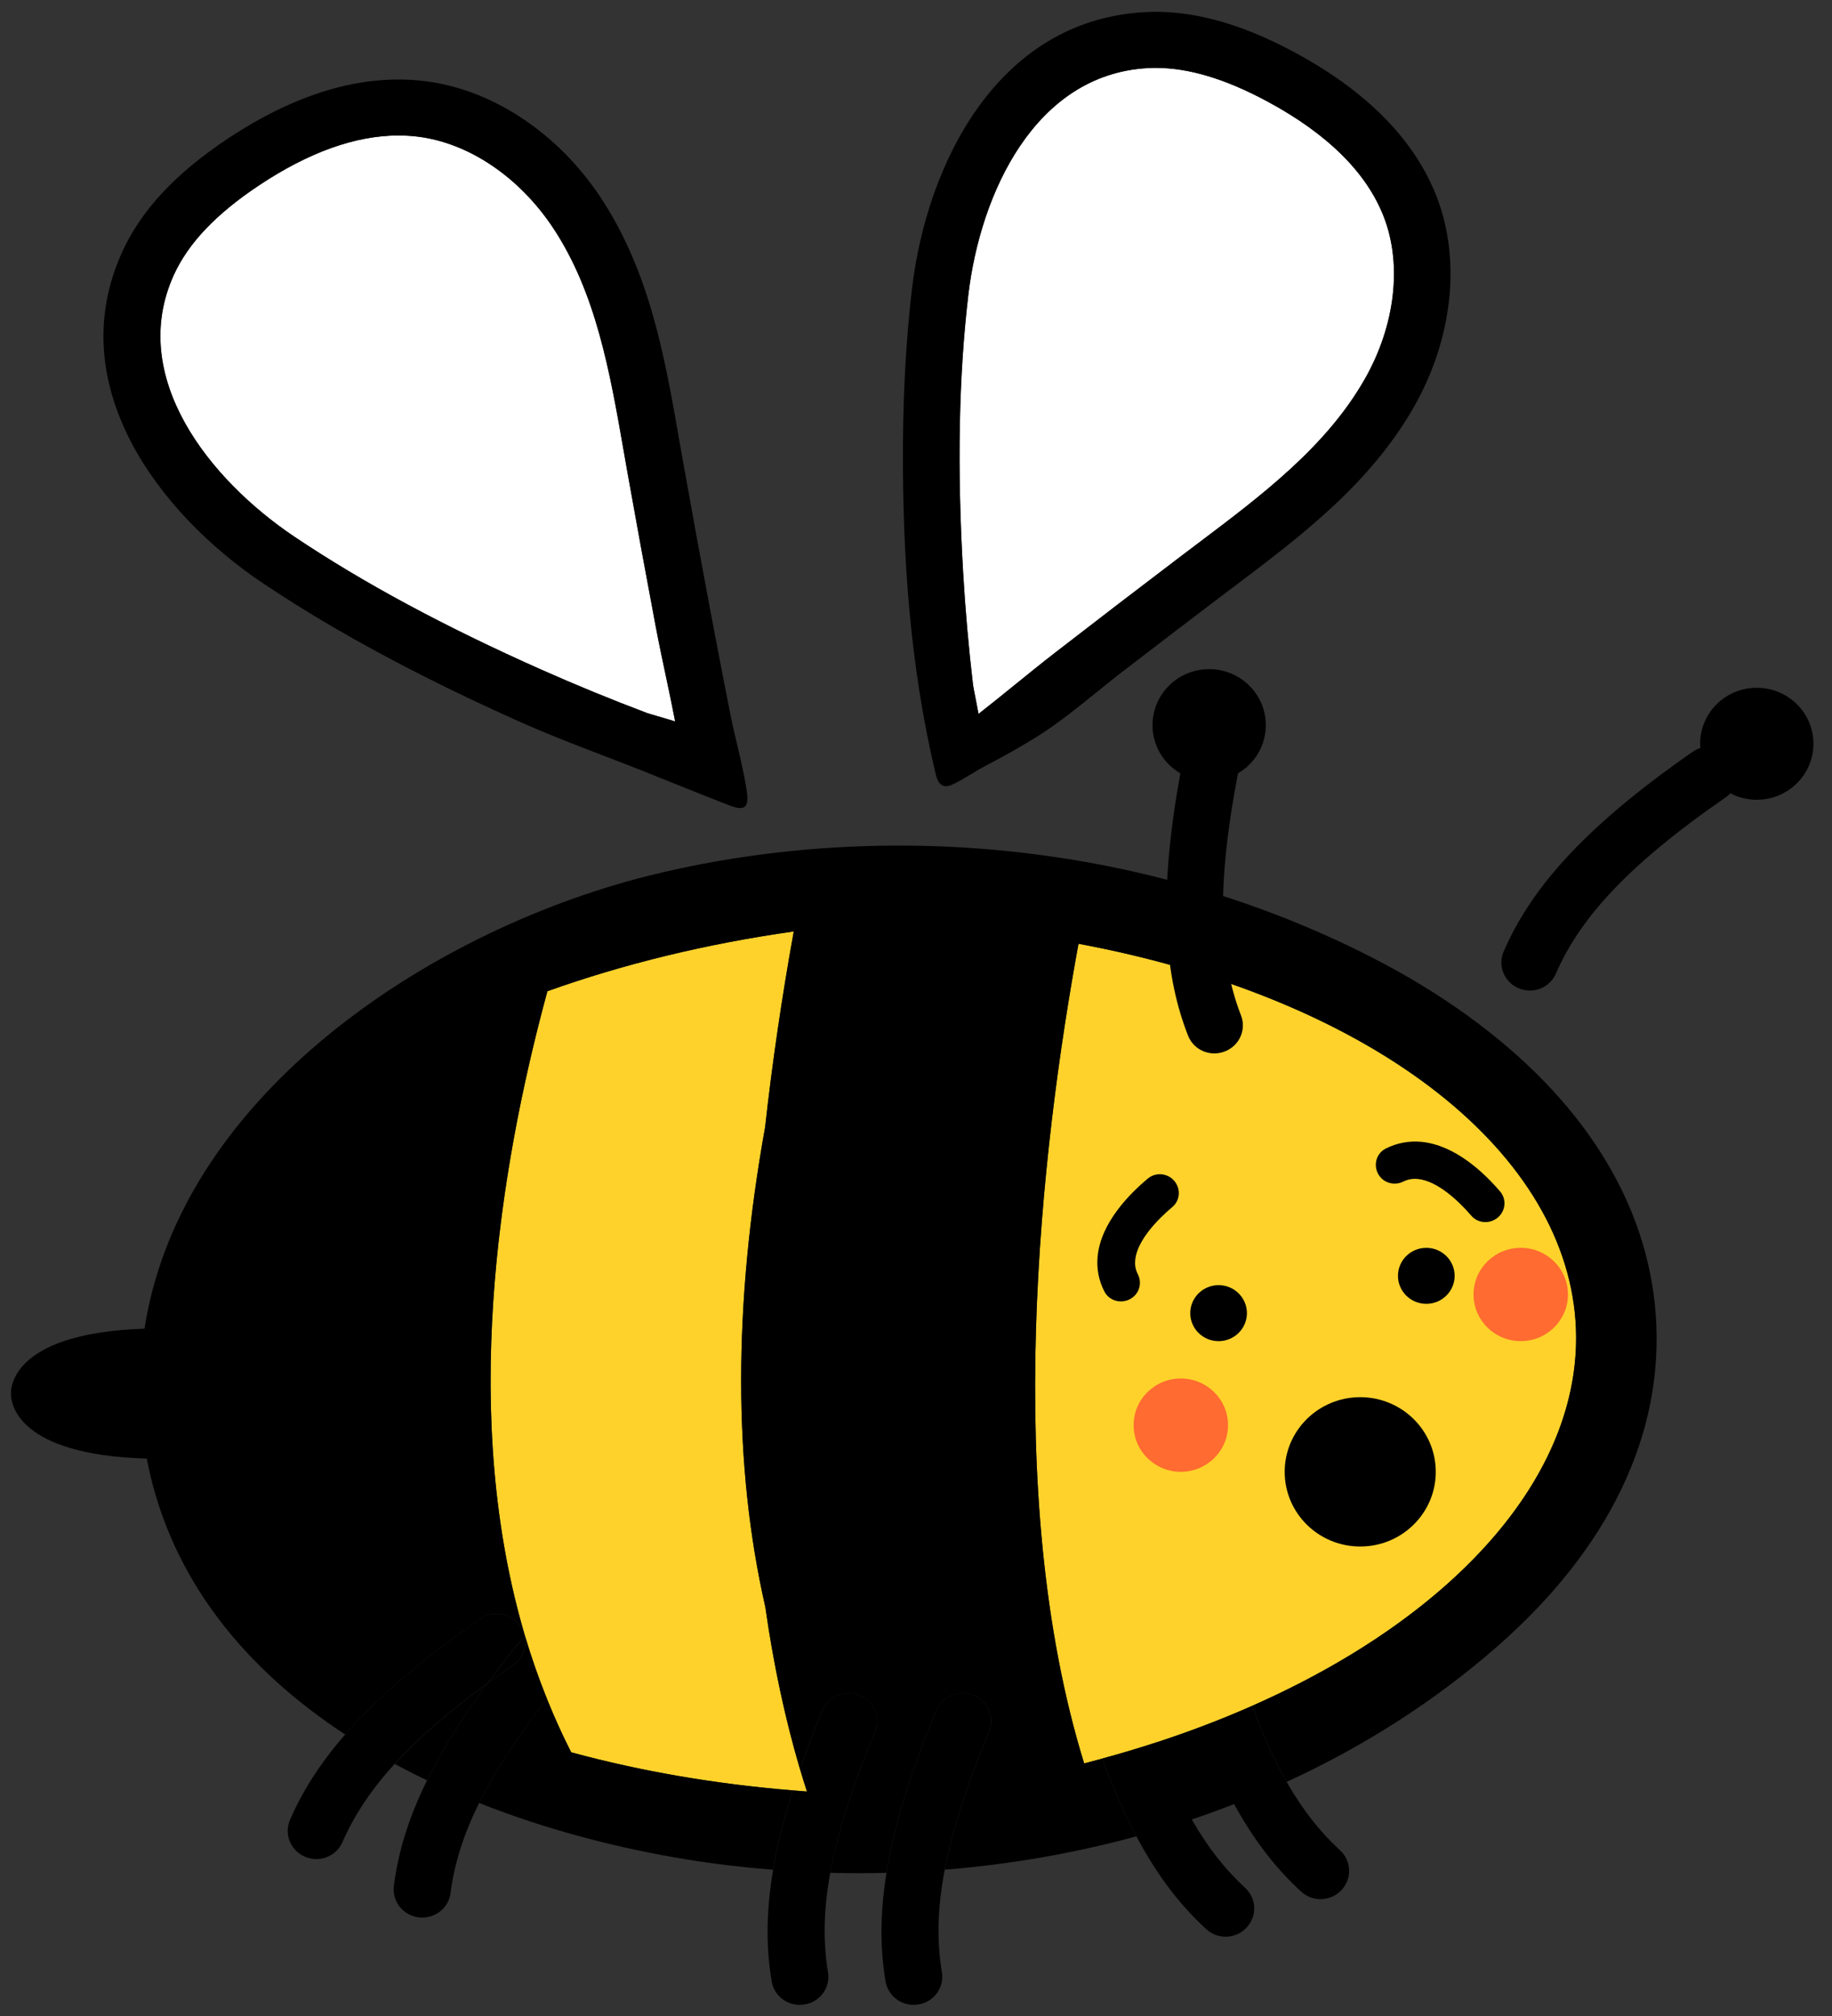 <svg width="60" height="66" viewBox="0 0 60 66" fill="none" xmlns="http://www.w3.org/2000/svg">
<rect x="0" y="0" width="60" height="66" fill="#333333" stroke="none"/>
<path d="M35.322 30.896C44.703 32.645 51.184 37.511 51.598 43.228C52.039 49.317 45.471 55.188 35.507 57.73C32.777 48.884 34.092 37.609 35.322 30.896Z" fill="#FED22B"/>
<path d="M17.928 32.451C20.436 31.555 23.141 30.898 25.997 30.493C25.606 32.657 25.291 34.807 25.058 36.906C24.011 42.719 24.013 48.003 25.066 52.61C25.373 54.778 25.83 56.801 26.427 58.652C23.726 58.459 21.139 58.029 18.708 57.368C14.666 49.458 15.98 39.606 17.928 32.451Z" fill="#FED22B"/>
<path d="M15.974 55.102C15.1 56.286 14.454 57.335 13.986 58.285C13.629 58.115 13.277 57.936 12.929 57.749C13.671 56.935 14.654 56.069 15.974 55.103L15.974 55.102Z" fill="black"/>
<path d="M4.733 43.496C5.614 37.812 10.343 33.388 15.636 30.753C17.476 29.837 19.384 29.137 21.221 28.675C21.578 28.586 21.937 28.503 22.297 28.426C29.882 26.816 38.1 27.831 44.986 31.373C46.064 31.927 47.104 32.555 48.085 33.265C51.837 35.98 53.961 39.361 54.228 43.042C54.51 46.933 52.708 50.695 49.015 53.921C46.947 55.727 44.623 57.195 42.139 58.336C41.747 57.648 41.372 56.831 41.008 55.845C47.8 52.847 51.952 48.108 51.598 43.229C51.184 37.512 44.703 32.646 35.322 30.898C34.093 37.61 32.778 48.884 35.507 57.731C35.707 57.68 35.904 57.625 36.102 57.571C36.46 58.556 36.832 59.395 37.217 60.118C35.169 60.677 33.063 61.039 30.941 61.21C31.177 59.969 31.635 58.507 32.393 56.69C32.576 56.251 32.379 55.749 31.951 55.533C31.466 55.29 30.869 55.505 30.662 56.002C29.771 58.144 29.268 59.865 29.033 61.313C28.419 61.329 27.804 61.329 27.19 61.313C27.421 60.051 27.883 58.557 28.662 56.69C28.845 56.251 28.648 55.749 28.22 55.533C27.735 55.29 27.138 55.505 26.931 56.002C26.648 56.682 26.408 57.315 26.199 57.915C25.713 56.268 25.333 54.493 25.065 52.611C24.012 48.003 24.01 42.721 25.057 36.906C25.29 34.807 25.605 32.657 25.996 30.494C23.14 30.898 20.436 31.555 17.928 32.451C16.282 38.498 15.089 46.472 17.199 53.572C17.194 53.576 17.191 53.579 17.187 53.582C17.166 53.481 17.133 53.382 17.078 53.29C16.802 52.826 16.182 52.689 15.736 52.998C13.709 54.401 12.304 55.639 11.306 56.785C8.105 54.687 5.612 51.771 4.827 47.858C4.82 47.822 4.815 47.787 4.808 47.752C0.581 47.628 0.357 45.966 0.357 45.623C0.357 45.281 0.579 43.639 4.733 43.498L4.733 43.496Z" fill="black"/>
<path d="M18.709 57.367C21.001 57.99 23.434 58.405 25.967 58.613C25.663 59.572 25.45 60.434 25.318 61.213C24.37 61.138 23.427 61.027 22.493 60.875C20.273 60.516 17.928 59.912 15.691 59.026C16.183 58.032 16.898 56.919 17.913 55.612C18.152 56.206 18.415 56.792 18.708 57.367L18.709 57.367Z" fill="black"/>
<path d="M25.319 61.213C25.451 60.434 25.663 59.573 25.968 58.613C26.122 58.626 26.274 58.64 26.428 58.651C26.35 58.408 26.275 58.162 26.201 57.913C26.409 57.313 26.65 56.68 26.933 56C27.139 55.503 27.736 55.288 28.221 55.531C28.649 55.747 28.846 56.249 28.663 56.688C27.885 58.555 27.422 60.049 27.192 61.311C26.959 62.585 26.962 63.622 27.118 64.567C27.198 65.047 26.887 65.502 26.408 65.611L26.403 65.611C25.879 65.732 25.363 65.393 25.274 64.868C25.098 63.83 25.076 62.657 25.32 61.213L25.319 61.213Z" fill="black"/>
<path d="M30.662 56C30.869 55.503 31.466 55.288 31.951 55.531C32.379 55.747 32.575 56.249 32.393 56.688C31.635 58.505 31.178 59.968 30.941 61.208C30.689 62.529 30.687 63.597 30.848 64.567C30.927 65.047 30.617 65.502 30.137 65.611L30.133 65.611C29.609 65.732 29.093 65.393 29.003 64.868C28.832 63.853 28.807 62.71 29.034 61.31C29.269 59.862 29.771 58.141 30.663 55.999L30.662 56Z" fill="black"/>
<path d="M37.886 57.037C38.362 56.881 38.829 56.719 39.286 56.547C39.877 56.326 40.451 56.091 41.008 55.846C41.37 56.831 41.745 57.648 42.139 58.336C42.684 59.29 43.262 60 43.889 60.577C44.25 60.909 44.285 61.456 43.974 61.833L43.971 61.836C43.631 62.247 43.013 62.292 42.618 61.931C41.846 61.225 41.111 60.325 40.418 59.062C39.959 59.24 39.498 59.41 39.032 59.566C39.576 60.519 40.154 61.228 40.781 61.806C41.141 62.138 41.177 62.685 40.865 63.061L40.863 63.065C40.523 63.476 39.904 63.521 39.51 63.16C38.703 62.422 37.937 61.471 37.217 60.116C36.833 59.393 36.46 58.554 36.102 57.569C36.711 57.404 37.305 57.225 37.886 57.036L37.886 57.037Z" fill="black"/>
<path d="M9.498 59.58C9.884 58.688 10.444 57.77 11.305 56.783C12.303 55.638 13.708 54.399 15.735 52.996C16.181 52.687 16.801 52.824 17.076 53.288C17.131 53.381 17.166 53.48 17.186 53.58C17.138 53.619 17.091 53.663 17.051 53.712C16.655 54.196 16.299 54.657 15.971 55.101C14.652 56.067 13.668 56.932 12.926 57.746C12.11 58.64 11.581 59.474 11.216 60.308C11.021 60.754 10.511 60.971 10.047 60.808L10.043 60.807C9.537 60.628 9.286 60.067 9.498 59.579L9.498 59.58Z" fill="black"/>
<path d="M17.188 53.581C17.188 53.581 17.196 53.574 17.2 53.571C17.405 54.261 17.644 54.943 17.914 55.613C16.899 56.919 16.184 58.033 15.691 59.027C15.151 60.118 14.873 61.069 14.755 61.976C14.692 62.459 14.263 62.807 13.772 62.776L13.768 62.776C13.231 62.742 12.834 62.272 12.9 61.744C13.031 60.707 13.344 59.587 13.986 58.285C14.454 57.334 15.099 56.285 15.973 55.102C16.242 54.904 16.521 54.704 16.82 54.498C17.124 54.287 17.256 53.924 17.189 53.581L17.188 53.581Z" fill="black"/>
<path d="M16.819 54.498C16.521 54.704 16.242 54.905 15.972 55.102C16.3 54.658 16.657 54.197 17.053 53.714C17.094 53.664 17.139 53.62 17.187 53.581C17.254 53.924 17.122 54.288 16.818 54.498L16.819 54.498Z" fill="black"/>
<path d="M46.713 42.685C46.2 42.685 45.785 42.275 45.785 41.768C45.785 41.262 46.2 40.852 46.713 40.852C47.225 40.852 47.641 41.262 47.641 41.768C47.641 42.275 47.225 42.685 46.713 42.685Z" fill="black"/>
<path d="M39.91 43.907C39.398 43.907 38.982 43.496 38.982 42.99C38.982 42.484 39.398 42.073 39.91 42.073C40.422 42.073 40.838 42.484 40.838 42.99C40.838 43.496 40.422 43.907 39.91 43.907Z" fill="black"/>
<path d="M49.246 31.153C50.075 29.238 51.695 27.204 55.45 24.604C55.525 24.553 55.605 24.515 55.687 24.487C55.683 24.441 55.681 24.396 55.681 24.349C55.681 23.337 56.511 22.516 57.536 22.516C58.561 22.516 59.392 23.337 59.392 24.349C59.392 25.362 58.561 26.183 57.536 26.183C57.224 26.183 56.93 26.106 56.672 25.972C56.629 26.018 56.58 26.061 56.526 26.098C53.178 28.411 51.714 30.14 50.955 31.878C50.762 32.321 50.254 32.538 49.793 32.376L49.788 32.374C49.285 32.196 49.036 31.639 49.246 31.153Z" fill="black"/>
<path d="M38.272 25.019C37.557 24.293 37.573 23.133 38.307 22.426C39.041 21.72 40.216 21.735 40.931 22.461C41.646 23.186 41.63 24.347 40.896 25.053C40.788 25.158 40.669 25.244 40.545 25.316C39.792 29.248 39.965 31.483 40.645 33.244C40.819 33.695 40.608 34.2 40.163 34.402L40.159 34.403C39.673 34.623 39.101 34.396 38.909 33.903C38.172 32.017 37.891 29.535 38.658 25.317C38.521 25.236 38.39 25.139 38.272 25.019Z" fill="black"/>
<path d="M5.696 8.994C6.17 7.958 7.079 7.002 8.477 6.072C10.11 4.984 11.646 4.436 13.051 4.436C13.258 4.436 13.462 4.448 13.664 4.472C15.342 4.671 17.008 5.792 18.119 7.469C19.521 9.587 19.976 12.195 20.417 14.717C20.459 14.956 20.501 15.194 20.543 15.433C20.841 17.108 21.154 18.812 21.472 20.499C21.576 21.05 21.693 21.598 21.805 22.128C21.913 22.635 22.017 23.128 22.111 23.619C21.918 23.558 21.714 23.498 21.499 23.436C21.378 23.401 21.228 23.357 21.187 23.342C20.025 22.904 18.857 22.425 17.72 21.92C14.542 20.506 11.897 19.083 9.636 17.567C6.863 15.704 4.166 12.341 5.696 8.994Z" fill="white"/>
<path d="M4.006 8.239C4.625 6.884 5.749 5.678 7.441 4.552C9.695 3.051 11.864 2.412 13.886 2.652C16.102 2.914 18.265 4.34 19.672 6.466C21.285 8.902 21.773 11.699 22.246 14.405C22.288 14.642 22.329 14.879 22.371 15.115C22.668 16.784 22.98 18.482 23.297 20.162C23.498 21.227 23.706 22.291 23.914 23.355C24.07 24.15 24.297 24.932 24.431 25.731C24.518 26.253 24.547 26.616 23.928 26.381C23.163 26.09 22.404 25.778 21.642 25.476C20.088 24.837 18.49 24.289 16.958 23.601C14.891 22.674 12.852 21.664 10.896 20.522C10.114 20.065 9.346 19.587 8.595 19.084C5.225 16.82 2.002 12.621 4.007 8.238L4.006 8.239ZM21.501 23.436C21.714 23.498 21.919 23.558 22.113 23.619C22.019 23.128 21.914 22.634 21.807 22.128C21.694 21.598 21.578 21.049 21.474 20.498C21.155 18.812 20.842 17.108 20.544 15.433C20.501 15.195 20.46 14.956 20.419 14.717C19.978 12.195 19.522 9.587 18.12 7.469C17.009 5.792 15.345 4.67 13.665 4.471C13.464 4.447 13.26 4.435 13.052 4.435C11.647 4.435 10.112 4.984 8.479 6.072C7.081 7.002 6.171 7.958 5.698 8.993C4.168 12.34 6.864 15.704 9.637 17.567C11.899 19.083 14.543 20.506 17.722 21.919C18.859 22.425 20.026 22.903 21.189 23.342C21.23 23.357 21.38 23.401 21.501 23.436Z" fill="black"/>
<path d="M37.591 2.23C37.677 2.224 37.765 2.223 37.853 2.223C38.934 2.223 40.129 2.582 41.498 3.317C43.484 4.384 44.773 5.664 45.33 7.124C45.927 8.687 45.691 10.664 44.697 12.413C43.444 14.619 41.314 16.224 39.254 17.775C39.059 17.922 38.865 18.069 38.67 18.216C37.297 19.257 35.912 20.319 34.553 21.371C34.106 21.717 33.668 22.072 33.244 22.416C32.839 22.744 32.445 23.063 32.048 23.372C32.014 23.175 31.973 22.968 31.93 22.752C31.905 22.63 31.875 22.478 31.87 22.435C31.726 21.213 31.616 19.969 31.544 18.739C31.344 15.301 31.401 12.326 31.716 9.643C32.108 6.352 33.881 2.435 37.592 2.23L37.591 2.23Z" fill="white"/>
<path d="M29.872 9.429C30.347 5.431 32.627 0.667 37.487 0.398C38.989 0.315 40.59 0.742 42.383 1.705C44.772 2.987 46.347 4.592 47.066 6.475C47.853 8.539 47.572 11.094 46.315 13.308C44.874 15.846 42.589 17.566 40.379 19.231C40.185 19.377 39.992 19.522 39.8 19.668C38.779 20.442 37.761 21.22 36.747 22.001C35.8 22.731 34.924 23.521 33.9 24.156C33.373 24.481 32.832 24.782 32.282 25.069C31.905 25.266 31.557 25.519 31.166 25.695C30.87 25.828 30.717 25.643 30.651 25.367C29.803 21.833 29.555 18.213 29.572 14.591L29.572 14.535C29.576 14.084 29.584 13.634 29.598 13.183C29.639 11.928 29.724 10.675 29.872 9.428L29.872 9.429ZM44.697 12.412C45.69 10.664 45.926 8.686 45.33 7.123C44.773 5.663 43.483 4.383 41.497 3.316C40.128 2.581 38.933 2.222 37.852 2.222C37.764 2.222 37.677 2.224 37.59 2.229C33.88 2.434 32.106 6.35 31.715 9.642C31.399 12.324 31.343 15.299 31.543 18.737C31.614 19.967 31.724 21.212 31.868 22.433C31.874 22.476 31.904 22.628 31.928 22.75C31.971 22.966 32.011 23.173 32.047 23.371C32.444 23.062 32.838 22.742 33.242 22.414C33.667 22.07 34.106 21.715 34.552 21.369C35.911 20.317 37.296 19.255 38.669 18.214C38.863 18.067 39.058 17.921 39.253 17.773C41.312 16.222 43.442 14.619 44.696 12.411L44.697 12.412Z" fill="black"/>
<path d="M38.673 48.184C37.819 48.184 37.127 47.5 37.127 46.657C37.127 45.813 37.819 45.129 38.673 45.129C39.527 45.129 40.219 45.813 40.219 46.657C40.219 47.5 39.527 48.184 38.673 48.184Z" fill="#FF6B30"/>
<path d="M49.806 43.906C48.952 43.906 48.26 43.222 48.26 42.378C48.26 41.535 48.952 40.851 49.806 40.851C50.659 40.851 51.352 41.535 51.352 42.378C51.352 43.222 50.659 43.906 49.806 43.906Z" fill="#FF6B30"/>
<path d="M44.549 50.63C43.182 50.63 42.075 49.536 42.075 48.186C42.075 46.836 43.182 45.741 44.549 45.741C45.915 45.741 47.023 46.836 47.023 48.186C47.023 49.536 45.915 50.63 44.549 50.63Z" fill="black"/>
<path d="M37.154 42.425C37.342 42.24 37.386 41.956 37.268 41.722C37.17 41.529 37.167 41.366 37.18 41.246C37.242 40.617 37.899 39.933 38.397 39.514C38.633 39.315 38.674 38.971 38.502 38.717L38.5 38.714C38.297 38.414 37.874 38.349 37.595 38.582C36.978 39.096 36.057 40.035 35.949 41.127C35.909 41.532 35.985 41.923 36.172 42.285C36.359 42.648 36.863 42.713 37.155 42.424L37.154 42.425Z" fill="black"/>
<path d="M45.242 38.573C45.43 38.758 45.717 38.802 45.954 38.685C46.149 38.589 46.314 38.586 46.435 38.598C47.072 38.659 47.764 39.309 48.188 39.801C48.389 40.035 48.737 40.075 48.994 39.904L48.998 39.903C49.301 39.702 49.367 39.284 49.131 39.008C48.611 38.399 47.661 37.489 46.555 37.382C46.146 37.343 45.75 37.418 45.384 37.602C45.016 37.787 44.951 38.285 45.243 38.574L45.242 38.573Z" fill="black"/>
</svg>
